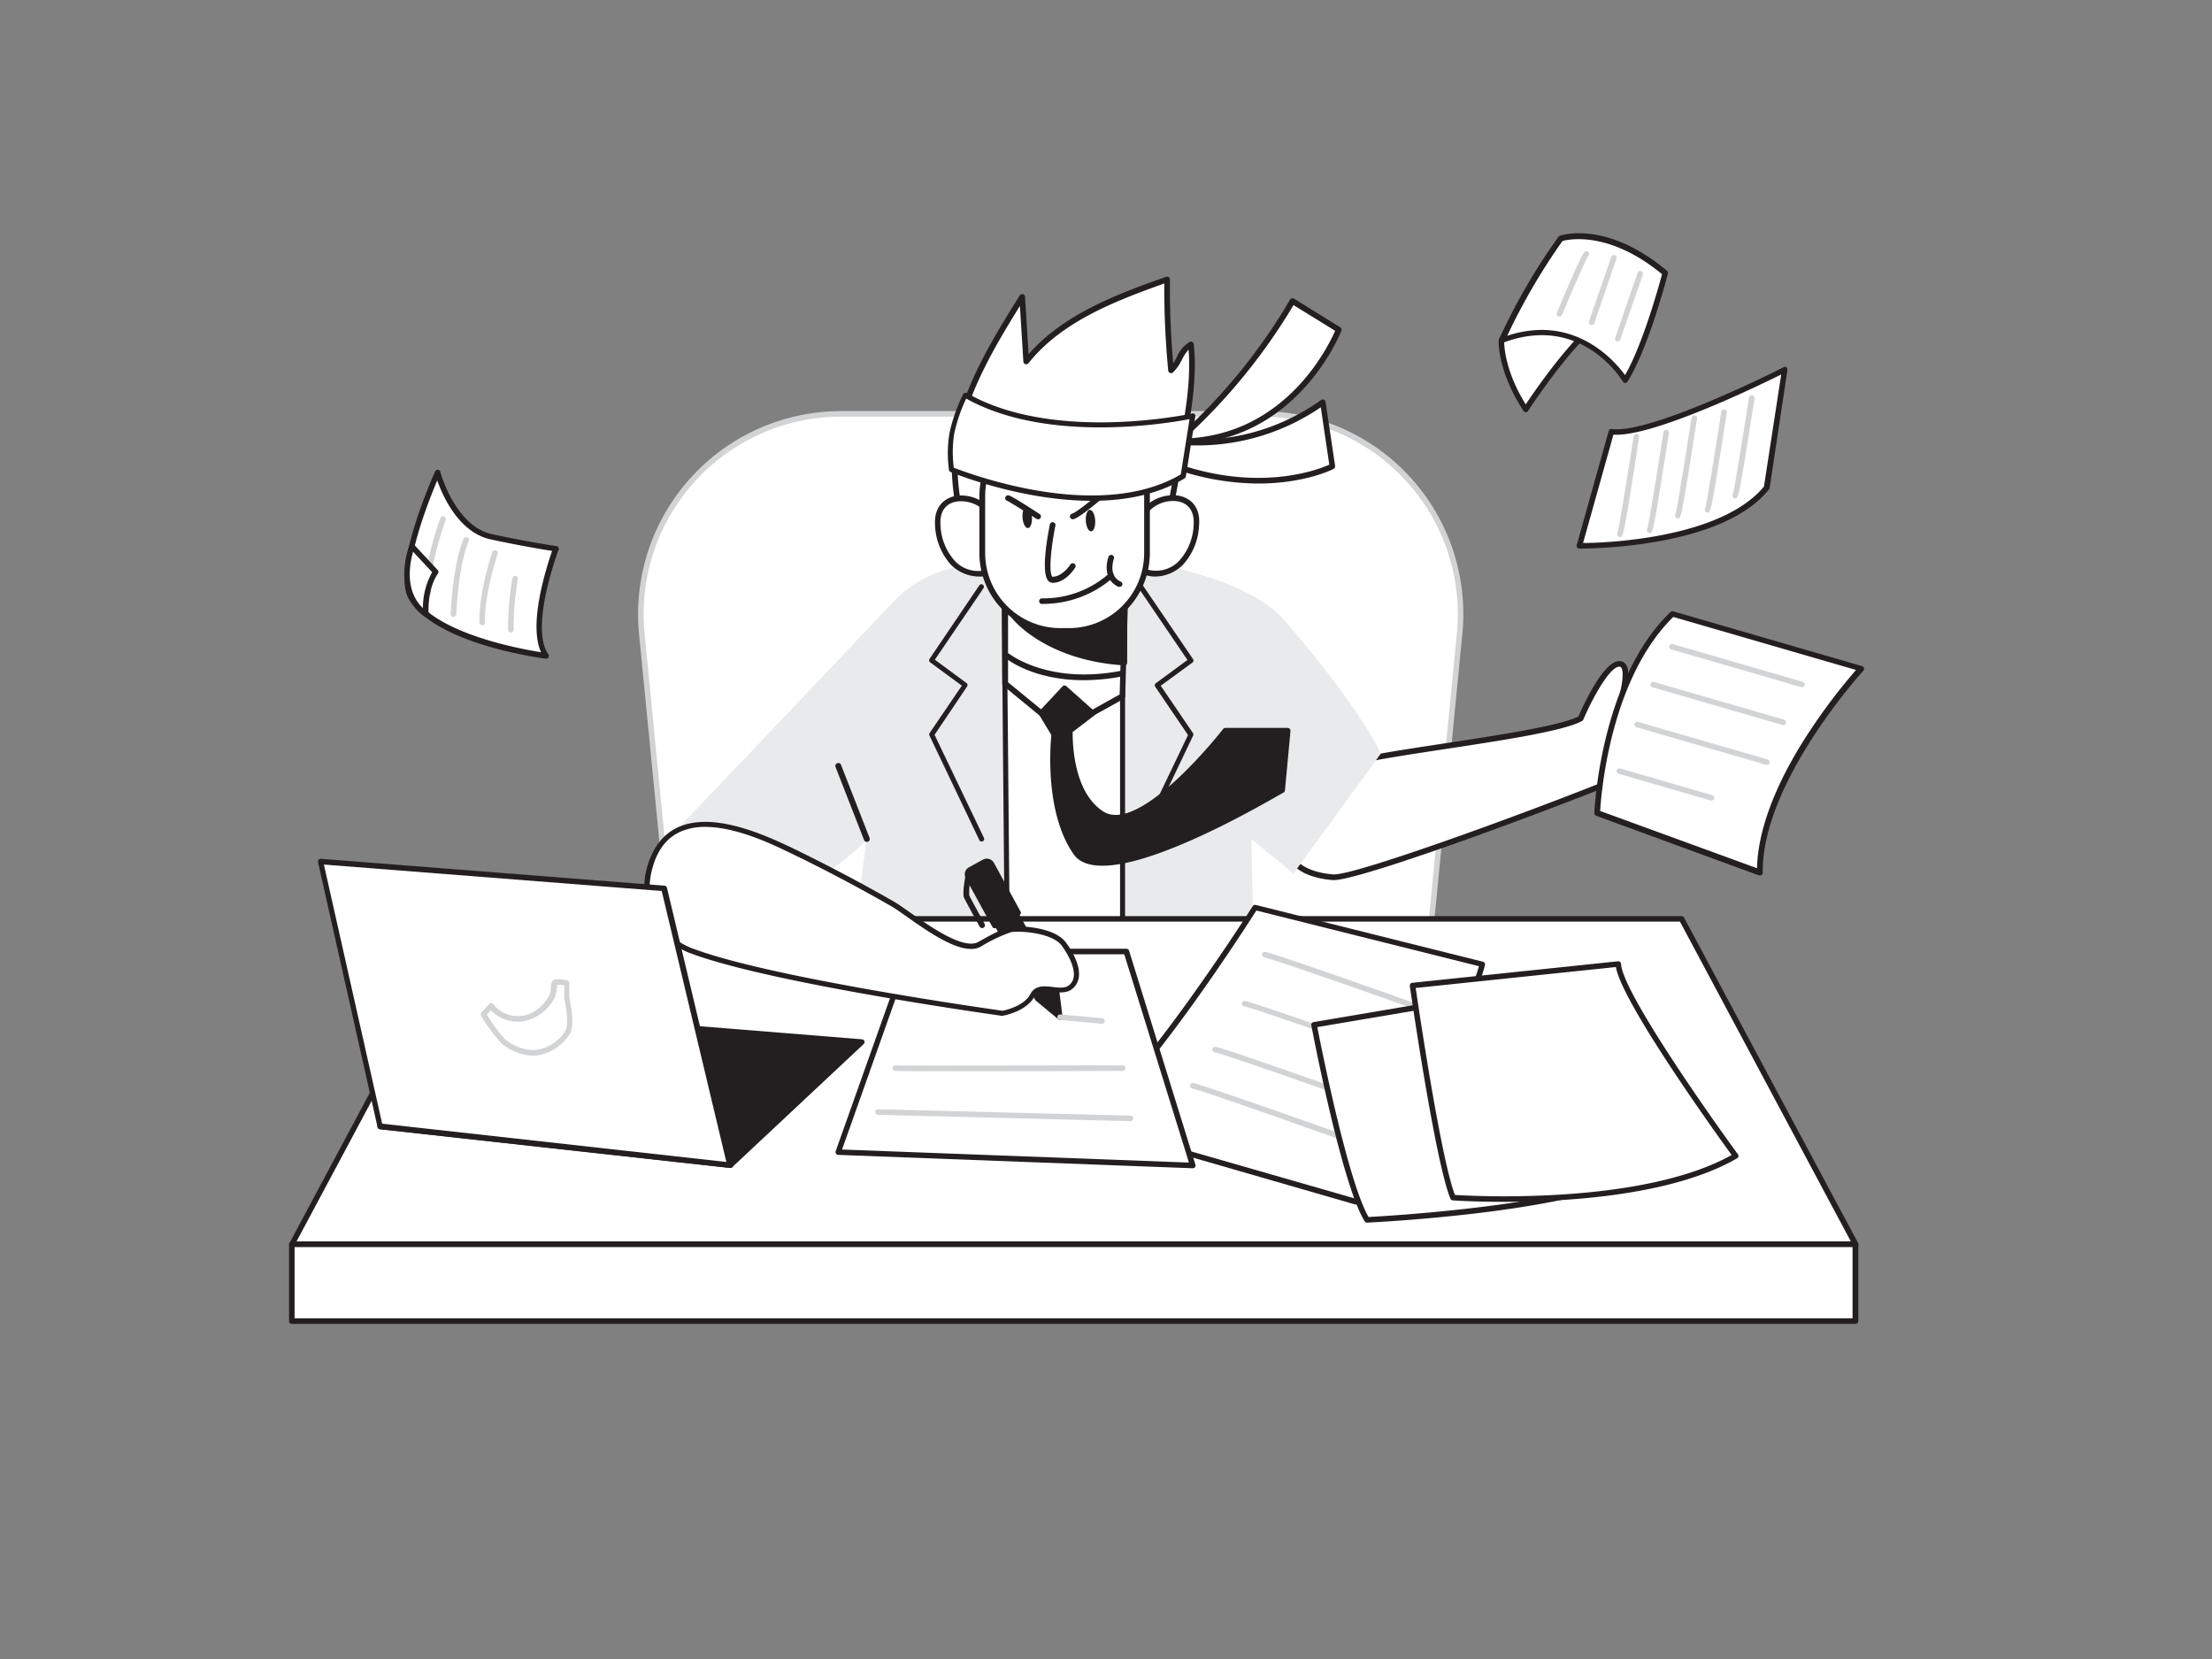 <svg xmlns="http://www.w3.org/2000/svg" viewBox="0 0 400 300"><rect x="0" y="0" width="400" height="300" fill="#808080" stroke="none"/><g id="_105_fast_working" data-name="#105_fast_working"><path d="M152.12,74.84h75.77a36.23,36.23,0,0,1,36.05,39.76l-7.12,72.74H123.19l-7.13-72.74A36.24,36.24,0,0,1,152.12,74.84Z" fill="#fff"/><path d="M256.82,187.84H123.19a.5.5,0,0,1-.5-.45l-7.13-72.74a36.73,36.73,0,0,1,36.56-40.31h75.77a36.71,36.71,0,0,1,36.55,40.31l-7.12,72.74A.51.51,0,0,1,256.82,187.84Zm-133.18-1H256.37l7.08-72.29a35.73,35.73,0,0,0-35.56-39.21H152.12a35.72,35.72,0,0,0-35.56,39.21Z" fill="#d1d3d4"/><path d="M285.83,129.93c-5.82,3.2-38,6.22-42.9,8.49a20.24,20.24,0,0,0-2.52,1.44c-7.82,5.16-13,17.64.63,18.77,4.17.35,40.85-13.21,55.44-19.33,3.22-1.34,13.89-6.86,13.07-9S305.32,122.6,304,123s-11.27,5.11-11.27,5.11,2.77-8.3,0-8S285.83,129.93,285.83,129.93Z" fill="#fff"/><path d="M241.19,159.15H241c-6.17-.52-8.13-3.26-8.7-5.47-1.24-4.87,3-11.07,7.82-14.25a20.72,20.72,0,0,1,2.59-1.47c2.26-1.06,9.72-2.19,18.36-3.51,9.87-1.5,21-3.2,24.36-4.89.68-1.58,4.34-9.74,7.22-10a1.41,1.41,0,0,1,1.31.52c1.06,1.33.19,5-.39,7,2.61-1.24,9.17-4.33,10.28-4.63,2-.54,5.57,6,6.18,7.64,1.2,3.15-13.2,9.62-13.35,9.68C283.39,145.35,246.37,159.15,241.19,159.15Zm51.65-38.59h-.09c-1.81.18-4.91,6-6.44,9.57a.51.51,0,0,1-.23.25c-3.29,1.81-14.25,3.48-24.86,5.09-8.2,1.25-16,2.43-18.07,3.42a19.26,19.26,0,0,0-2.46,1.4c-5.07,3.35-8.39,9.24-7.39,13.13.69,2.71,3.38,4.33,7.79,4.7h.16c4.67,0,40.36-13.14,55-19.29,5.06-2.12,13.28-7.06,12.78-8.37-1-2.6-4.09-7-4.92-7h0c-1.06.28-8.42,3.76-11.17,5.07a.52.52,0,0,1-.57-.08.51.51,0,0,1-.14-.55c.81-2.45,1.64-6.3.92-7.2A.35.35,0,0,0,292.84,120.56Zm-7,9.37h0Z" fill="#231f20"/><path d="M212.83,79.84a103.54,103.54,0,0,0,20.9-25.39l8.35,5.17S234.42,80,212.83,79.84Z" fill="#fff"/><path d="M213.1,80.35h-.28a.51.51,0,0,1-.32-.91,103.68,103.68,0,0,0,20.78-25.25.49.49,0,0,1,.32-.24.51.51,0,0,1,.4.06l8.35,5.17a.53.53,0,0,1,.22.62C242.49,60,234.59,80.35,213.1,80.35Zm20.81-25.18A106.26,106.26,0,0,1,214.22,79.3c18.34-.63,26-16.74,27.22-19.48Z" fill="#231f20"/><path d="M212.83,79.84a38.34,38.34,0,0,0,26.42-7.08L241,84.33s-12.12,6.33-30.14-.69Z" fill="#fff"/><path d="M227.53,87.44a46.4,46.4,0,0,1-16.88-3.32.55.55,0,0,1-.3-.3.51.51,0,0,1,0-.42l2-3.8a.5.5,0,0,1,.54-.27,38.18,38.18,0,0,0,26-7,.52.52,0,0,1,.51-.06.5.5,0,0,1,.3.4l1.73,11.57a.54.54,0,0,1-.27.54C241.14,84.83,236,87.44,227.53,87.44Zm-16-4.08c15.7,5.92,26.83,1.57,28.85.67l-1.54-10.38a39.56,39.56,0,0,1-25.75,6.75Z" fill="#231f20"/><path d="M249.68,136.29s-3-7.38-17.29-24c-6.86-8-25.27-11-30.21-11.26,1.08.11,4.17-1.59-16.87,0-10.82.82-17.74,1.36-24.11,8.14-12,12.79-38,40-38,40L150.65,157s4.45-3.12,6.08-5.28L152.79,181l74.13,4.32-.62-33.57,7.6,6.2Z" fill="#e9eaeb"/><path d="M200.91,101s.46,0,1.27,0C201.74,100.94,200.91,101,200.91,101Z" fill="#e9eaeb"/><polygon points="181.55 104.16 182.22 179.24 202.99 179.24 202.99 100.05 181.55 104.16" fill="#fff"/><path d="M203,179.7H182.22a.46.46,0,0,1-.46-.45l-.67-75.09a.46.46,0,0,1,.37-.45L202.9,99.6a.45.45,0,0,1,.55.44v79.2A.46.46,0,0,1,203,179.7Zm-20.32-.91h19.86V100.6L182,104.53Z" fill="#231f20"/><path d="M177.5,152.17a.45.45,0,0,1-.41-.26l-9-18.87a.47.47,0,0,1,0-.46l5.84-8.59-5.73-4.22a.46.46,0,0,1-.11-.62l9-13.3a.45.45,0,0,1,.63-.12.46.46,0,0,1,.12.64l-8.79,12.93,5.72,4.21a.46.46,0,0,1,.11.63L169,132.88l8.93,18.64a.46.46,0,0,1-.22.61A.45.45,0,0,1,177.5,152.17Z" fill="#231f20"/><path d="M206.32,152.17a.45.45,0,0,1-.2,0,.46.46,0,0,1-.22-.61l8.93-18.64-5.93-8.74a.46.46,0,0,1,.11-.63l5.72-4.21-8.79-12.93a.46.46,0,0,1,.12-.64.45.45,0,0,1,.63.12l9.05,13.3a.46.46,0,0,1-.11.62L209.9,124l5.84,8.59a.47.47,0,0,1,0,.46l-9,18.87A.45.45,0,0,1,206.32,152.17Z" fill="#231f20"/><path d="M211,95.91c-.13,0,2.27-12.83,2.48-13.91,1.41-7.25,2.5-13.83,1.84-19.69-1.73.84-2.15,3.41-3.59,4.67a150.28,150.28,0,0,1-.7-16.43c-9.4,3.33-19.3,7-25.49,14.83l-.74-11.69c-4.34,7-8.75,14.16-11.08,22.11S173,91.16,174.93,99Z" fill="#fff"/><path d="M174.93,99.48a.52.52,0,0,1-.5-.4c-2-8.18-3.45-15.59-1.16-23.42,2.39-8.19,7-15.65,11.14-22.24a.52.52,0,0,1,.56-.23.51.51,0,0,1,.39.47L186,64.05c6.53-7.48,16.67-11.08,24.88-14a.52.52,0,0,1,.69.49,150.54,150.54,0,0,0,.59,15.16c.22-.35.43-.73.64-1.12a5.92,5.92,0,0,1,2.32-2.75.54.54,0,0,1,.48,0,.55.55,0,0,1,.26.4c.69,6-.48,12.84-1.85,19.85-.26,1.36-2.39,12.83-2.47,13.76a.41.41,0,0,1,0,.22.49.49,0,0,1-.44.34L175,99.48Zm9.5-44.15c-3.84,6.19-8,13.13-10.17,20.62s-.83,14.59,1.07,22.46l35.29-3c.12-1.27.65-4.6,2.39-13.53,1.28-6.58,2.39-13,1.92-18.65a8.19,8.19,0,0,0-1.21,1.83,8,8,0,0,1-1.61,2.29.49.49,0,0,1-.53.09.51.51,0,0,1-.33-.43,156.32,156.32,0,0,1-.71-15.75c-8.32,3-18.44,6.7-24.56,14.42a.53.53,0,0,1-.56.17.54.54,0,0,1-.36-.46Z" fill="#231f20"/><path d="M205.69,95.32c1-6.14,11.18-7.65,10.68-.41a10.71,10.71,0,0,1-2.72,6.8,6.31,6.31,0,0,1-6.84,1.6" fill="#fff"/><path d="M208.94,104.26a5.64,5.64,0,0,1-2.34-.48.51.51,0,1,1,.42-.94,5.76,5.76,0,0,0,6.26-1.49,10.2,10.2,0,0,0,2.57-6.48c.17-2.45-1-4-3.14-4.25a6.06,6.06,0,0,0-6.51,4.79.51.51,0,0,1-.59.42.52.52,0,0,1-.43-.59,7.05,7.05,0,0,1,7.65-5.65c2.12.25,4.3,1.78,4,5.35a11.27,11.27,0,0,1-2.86,7.13A7.25,7.25,0,0,1,208.94,104.26Z" fill="#231f20"/><path d="M180.28,95.32c-1-6.14-11.18-7.65-10.68-.41a10.76,10.76,0,0,0,2.72,6.8,6.31,6.31,0,0,0,6.84,1.6" fill="#fff"/><path d="M177,104.26a7.25,7.25,0,0,1-5.09-2.19A11.26,11.26,0,0,1,169.09,95c-.25-3.58,1.93-5.11,4-5.36a7.06,7.06,0,0,1,7.65,5.65.5.5,0,0,1-.43.59.51.51,0,0,1-.59-.42,6.07,6.07,0,0,0-6.51-4.79c-2.17.25-3.31,1.8-3.14,4.25a10.2,10.2,0,0,0,2.57,6.48,5.77,5.77,0,0,0,6.26,1.49.51.51,0,0,1,.42.94A5.62,5.62,0,0,1,177,104.26Z" fill="#231f20"/><polygon points="181.75 123.62 191.98 132.03 202.96 125.92 203.69 100.47 181.75 99.78 181.75 123.62" fill="#fff"/><path d="M192,132.55a.49.49,0,0,1-.32-.12L181.42,124a.49.49,0,0,1-.18-.4V99.78a.53.53,0,0,1,.15-.37.54.54,0,0,1,.38-.14l21.94.68a.52.52,0,0,1,.5.53l-.74,25.45a.5.5,0,0,1-.26.44l-11,6.11A.43.43,0,0,1,192,132.55Zm-9.71-9.17,9.77,8,10.41-5.8.71-24.65-20.89-.64Z" fill="#231f20"/><path d="M182.44,110c.2,1.16,6.44,8.9,20.84,9.78V110c-3.44.49-8,2.17-11.71,1.83a30.13,30.13,0,0,1-9.13-1.77C182,109.83,182.9,110.3,182.44,110Z" fill="#231f20"/><path d="M203.28,120.32h0c-13.63-.83-20.35-7.9-21.21-9.92a.47.47,0,0,1-.2-.63c.1-.2.32-.4.8-.18h0a30.26,30.26,0,0,0,9,1.73,25.76,25.76,0,0,0,7.76-1c1.36-.32,2.65-.62,3.83-.79a.49.49,0,0,1,.4.12.52.52,0,0,1,.17.37v9.84a.48.48,0,0,1-.16.36A.48.48,0,0,1,203.28,120.32ZM183.61,111c1.89,2.3,7.79,7.44,19.17,8.28v-8.72c-1,.17-2.05.42-3.18.68a26.77,26.77,0,0,1-8.07,1.06A36.76,36.76,0,0,1,183.61,111Z" fill="#231f20"/><path d="M191.7,114.09h1.64A14.08,14.08,0,0,0,207.42,100V83.44c0-3.46-4.84-5.58-7.66-6a29.8,29.8,0,0,0-9.17.44c-7.44,1.15-13.05,3.87-13,12.24,0,3.31,0,6.63,0,9.94A14.08,14.08,0,0,0,191.7,114.09Z" fill="#fff"/><path d="M193.34,114.61H191.7A14.62,14.62,0,0,1,177.1,100c0-1.1,0-2.21,0-3.31q0-3.32,0-6.63c-.08-9.45,7.12-11.78,13.41-12.75a29.8,29.8,0,0,1,9.34-.44c3.35.56,8.08,3,8.08,6.56V100A14.61,14.61,0,0,1,193.34,114.61ZM197,77.7a41.65,41.65,0,0,0-6.31.64c-8.85,1.37-12.6,4.87-12.54,11.72q0,3.33,0,6.64c0,1.11,0,2.21,0,3.31a13.59,13.59,0,0,0,13.57,13.57h1.64A13.58,13.58,0,0,0,206.9,100V83.44c0-3-4.31-5.06-7.22-5.54A17.53,17.53,0,0,0,197,77.7Z" fill="#231f20"/><ellipse cx="197.2" cy="94.14" rx="0.85" ry="1.95" transform="translate(-5.78 13.21) rotate(-3.78)" fill="#231f20"/><ellipse cx="184.97" cy="94.09" rx="0.85" ry="1.95" transform="matrix(1, -0.07, 0.07, 1, -5.8, 12.4)" fill="#231f20"/><path d="M189.06,109.2c-.48,0-.76,0-.81,0a.52.52,0,0,1,.1-1,17.85,17.85,0,0,0,12.22-4.51.53.53,0,0,1,.73.06.52.52,0,0,1-.06.73A19.16,19.16,0,0,1,189.06,109.2Z" fill="#231f20"/><path d="M202.45,106.11a.44.44,0,0,1-.22,0c-2.56-1.18-2.28-4.07-1.77-5.43a.5.5,0,0,1,.66-.3.52.52,0,0,1,.31.66c-.05.12-1.1,3.06,1.24,4.14a.52.52,0,0,1,.25.68A.52.52,0,0,1,202.45,106.11Z" fill="#231f20"/><path d="M190.37,105.39a1.1,1.1,0,0,1-.87-.43c-1.32-1.63.07-8.79.37-10.21a.52.52,0,0,1,1,.21c-.69,3.33-1.32,8.43-.58,9.34,1.85,0,3.25-2.19,3.26-2.21a.51.51,0,0,1,.71-.16.52.52,0,0,1,.17.71C194.37,102.75,192.71,105.39,190.37,105.39Z" fill="#231f20"/><path d="M194,93.9a.53.53,0,0,1-.5-.38.52.52,0,0,1,.36-.63c.76-.22,3.37-2.36,4.77-3.51.67-.55,1.2-1,1.46-1.17a.52.52,0,0,1,.6.85c-.23.16-.78.6-1.41,1.12-2.28,1.87-4.24,3.44-5.14,3.7Z" fill="#231f20"/><path d="M187.7,93.9a.54.54,0,0,1-.28-.08c-2.25-1.47-4.79-3-5.24-3.24a.51.51,0,0,1,0-1c.25-.06.47-.1,5.83,3.38a.52.52,0,0,1,.15.71A.51.51,0,0,1,187.7,93.9Z" fill="#231f20"/><polygon points="335.54 225.01 52.77 225.01 84.22 166.16 304.09 166.16 335.54 225.01" fill="#fff"/><path d="M335.54,225.51H52.77a.49.49,0,0,1-.42-.24.48.48,0,0,1,0-.49l31.45-58.85a.5.5,0,0,1,.44-.27H304.09a.5.5,0,0,1,.44.27L336,224.78a.5.5,0,0,1-.44.73Zm-281.93-1H334.7l-30.91-57.85H84.52Z" fill="#231f20"/><path d="M268,174.39,227,164.12s-20.55,32.42-30.82,39l49.08,14.15S265.53,184.89,268,174.39Z" fill="#fff"/><path d="M245.21,217.81l-.14,0L196,203.64a.51.51,0,0,1-.13-.91c10.06-6.48,30.46-38.55,30.67-38.88a.48.48,0,0,1,.54-.21l41.09,10.27a.49.49,0,0,1,.36.6c-2.5,10.46-22.06,41.74-22.89,43.06A.49.49,0,0,1,245.21,217.81ZM197.28,203,245,216.72c2.08-3.34,19.66-31.77,22.44-42l-40.25-10.07C225,168.1,207.31,195.57,197.28,203Z" fill="#231f20"/><path d="M249.68,208.61l-.17,0C236.57,204,216.87,197,215.64,196.86a.5.5,0,0,1,.14-1c1.72.23,30.76,10.59,34.07,11.77a.5.5,0,0,1-.17,1Z" fill="#d1d3d4"/><path d="M253.68,202a.51.51,0,0,1-.17,0c-12.94-4.62-32.64-11.56-33.87-11.72a.51.51,0,0,1-.43-.56.51.51,0,0,1,.57-.43c1.72.23,30.76,10.59,34.07,11.77a.5.5,0,0,1-.17,1Z" fill="#d1d3d4"/><path d="M259.05,193.71a.51.51,0,0,1-.17,0C245.94,189.06,226.24,182.12,225,182a.5.5,0,0,1-.43-.56.51.51,0,0,1,.56-.43c1.73.23,30.77,10.59,34.08,11.77a.5.5,0,0,1-.17,1Z" fill="#d1d3d4"/><path d="M262.68,184.84l-.17,0c-12.94-4.62-32.64-11.55-33.86-11.72a.49.49,0,0,1-.43-.56.5.5,0,0,1,.56-.43c1.72.23,30.76,10.59,34.07,11.77a.49.49,0,0,1,.3.64A.48.48,0,0,1,262.68,184.84Z" fill="#d1d3d4"/><path d="M237.62,185.32s5.48,28.76,9.59,35.27c0,0,39.89-1.89,50.16-9.42,0,0-16.61-22.43-19.35-32.7Z" fill="#fff"/><path d="M247.21,221.09a.52.52,0,0,1-.43-.24c-4.11-6.51-9.43-34.26-9.65-35.44a.47.47,0,0,1,.08-.38.48.48,0,0,1,.33-.2l40.4-6.85a.5.5,0,0,1,.57.36c2.68,10.06,19.1,32.31,19.26,32.53a.49.49,0,0,1,.09.37.51.51,0,0,1-.19.33c-10.28,7.54-48.8,9.44-50.44,9.52Zm-9-35.36c.74,3.8,5.57,28,9.27,34.34,3.62-.19,39-2.23,49.18-9-2.3-3.14-16.13-22.26-19-32Z" fill="#231f20"/><polygon points="164.47 172.06 151.57 208.34 215.71 210.76 203.69 172.06 164.47 172.06" fill="#fff"/><path d="M215.71,211.26h0l-64.14-2.42a.51.51,0,0,1-.39-.22.48.48,0,0,1-.06-.45L164,171.89a.5.5,0,0,1,.47-.33h39.22a.5.5,0,0,1,.48.35l12,38.7a.48.48,0,0,1-.08.45A.49.49,0,0,1,215.71,211.26Zm-63.44-3.39L215,210.23l-11.7-37.67h-38.5Z" fill="#231f20"/><rect x="52.77" y="225.01" width="282.76" height="13.89" fill="#fff"/><path d="M335.54,239.4H52.77a.5.5,0,0,1-.5-.5V225a.51.51,0,0,1,.5-.5H335.54a.51.51,0,0,1,.5.5V238.9A.5.5,0,0,1,335.54,239.4Zm-282.27-1H335V225.51H53.27Z" fill="#231f20"/><polygon points="180.94 160.19 191.05 178.68 191.16 179.57 191.7 183.94 188.31 181.13 187.62 180.56 177.51 162.06 180.94 160.19" fill="#231f20"/><path d="M191.7,184.44a.47.47,0,0,1-.32-.12l-4.08-3.38a.53.53,0,0,1-.12-.14l-10.11-18.5a.49.49,0,0,1,.2-.67l3.43-1.88a.5.5,0,0,1,.38,0,.49.49,0,0,1,.29.24l10.12,18.49a.41.41,0,0,1,0,.18l.65,5.26a.47.47,0,0,1-.25.49A.44.44,0,0,1,191.7,184.44ZM188,180.23l3,2.52-.48-3.92-9.83-18-2.56,1.4Z" fill="#231f20"/><path d="M177.93,155.89h2.87a1,1,0,0,1,1,1v10a0,0,0,0,1,0,0H177a0,0,0,0,1,0,0v-10a1,1,0,0,1,1-1Z" transform="translate(-55.44 105.84) rotate(-28.67)" fill="#231f20"/><path d="M179.89,167.85l-.14,0a.48.48,0,0,1-.3-.24l-4.81-8.79a1.48,1.48,0,0,1-.12-1.11,1.45,1.45,0,0,1,.71-.88l2.51-1.38a1.49,1.49,0,0,1,2,.59l4.8,8.79a.49.49,0,0,1-.19.67l-4.23,2.31A.46.46,0,0,1,179.89,167.85Zm-1.44-11.6a.46.46,0,0,0-.23.06l-2.51,1.37h0a.42.42,0,0,0-.23.29.45.45,0,0,0,0,.36l4.56,8.35,3.35-1.83-4.56-8.35A.48.48,0,0,0,178.45,156.25Zm-3,1h0Z" fill="#231f20"/><path d="M177.6,167.82a.5.5,0,0,1-.45-.26c-.11-.19-2.53-4.57-2.82-5.22s.06-3,.24-3.87a.52.52,0,0,1,.61-.41.51.51,0,0,1,.41.6,11.66,11.66,0,0,0-.32,3.26c.23.51,2.08,3.88,2.78,5.14a.51.51,0,0,1-.2.7A.57.57,0,0,1,177.6,167.82Z" fill="#231f20"/><path d="M142,153.27c-8.31-3.89-21.22-8.51-24.58,3.73a12.31,12.31,0,0,0,7.78,15c14.86,5.53,56,11.22,56,11.22s4-.69,5.43-3.28,5,.17,7-1.56.59-5.05-1.31-7.69-8.09-2.93-9.66-2.63-5.53,2.63-5.54,2.64c-3.73,2.18-12.69-5.51-15.75-7.27q-8.77-5-17.88-9.45Z" fill="#fff"/><path d="M181.27,183.7h-.06c-.41-.06-41.39-5.76-56.13-11.24A12.77,12.77,0,0,1,117,156.88c1-3.58,2.86-6,5.56-7.27,5.74-2.65,14,.58,19.66,3.24h0c.53.24,1.05.49,1.54.73,6,2.93,12.07,6.12,17.91,9.47.7.4,1.69,1.1,2.84,1.91,3.67,2.58,9.8,6.9,12.45,5.35,0,0,4-2.36,5.68-2.69,1.46-.28,8-.08,10.12,2.82,2.64,3.65,3.09,6.68,1.24,8.3-1,.92-2.48.75-3.74.6-1.59-.19-2.59-.25-3.17.82-1.47,2.76-5.58,3.49-5.75,3.52Zm-53.73-34.17a10.88,10.88,0,0,0-4.59.91c-2.45,1.13-4.15,3.38-5,6.68a11.86,11.86,0,0,0,7.5,14.47c14.34,5.34,53.88,10.91,55.86,11.19.51-.11,3.87-.85,5-3,.89-1.68,2.58-1.48,4.08-1.3,1.17.14,2.28.27,3-.38,2.12-1.86-.52-5.89-1.38-7.08-1.7-2.36-7.63-2.75-9.2-2.45a28.13,28.13,0,0,0-5.4,2.58c-3.15,1.84-9.1-2.34-13.44-5.39-1.13-.8-2.1-1.49-2.77-1.87-5.82-3.34-11.82-6.52-17.85-9.44l-1.53-.73h0C137.74,151.76,132.28,149.53,127.54,149.53Z" fill="#231f20"/><path d="M172.07,84.93s25.8,10.87,41.92,1.2l1.72-10.9s-25,5.56-41.14-3.77a30.38,30.38,0,0,0-2.42,6.91A21.69,21.69,0,0,0,172.07,84.93Z" fill="#fff"/><path d="M197.43,90.56c-13,0-25.36-5.13-25.54-5.21a.46.46,0,0,1-.28-.34,22.1,22.1,0,0,1,.09-6.72,30.72,30.72,0,0,1,2.46-7,.47.47,0,0,1,.28-.24.46.46,0,0,1,.36,0c15.78,9.12,40.56,3.77,40.81,3.72a.42.42,0,0,1,.41.11.43.43,0,0,1,.14.4l-1.72,10.9a.45.45,0,0,1-.22.32C209.22,89.52,203.27,90.56,197.43,90.56Zm-25-6c2.63,1,26.16,10,41.09,1.23l1.59-10c-4,.78-25.76,4.44-40.39-3.71a29,29,0,0,0-2.17,6.35A21.77,21.77,0,0,0,172.48,84.61Z" fill="#231f20"/><path d="M188.3,128.91l2.33,3.87s-1.58,13.61,4,21.44,37.23-11.43,37.23-11.43l1-10.76H221.58s-15.26,19.68-22.4,15c-6.28-4.13-5.7-15-5.7-15l4.1-3.12-5.06-4.51Z" fill="#231f20"/><path d="M199.36,156.55c-2.31,0-4.14-.59-5.16-2-5.33-7.51-4.25-19.94-4.08-21.62l-2.24-3.72a.5.5,0,0,1,.06-.6l4.21-4.51a.5.5,0,0,1,.7,0l5.06,4.51a.52.52,0,0,1,.17.39.51.51,0,0,1-.2.38l-3.91,3c0,1.56,0,10.73,5.49,14.33,6.66,4.38,21.58-14.69,21.72-14.88a.49.49,0,0,1,.4-.2h11.28a.51.51,0,0,1,.5.55l-1,10.76a.47.47,0,0,1-.24.37C231,143.87,210,156.55,199.36,156.55ZM188.92,129l2.14,3.54a.48.48,0,0,1,.07.31c0,.14-1.5,13.52,3.88,21.1,4.31,6.07,27.48-6.08,36.34-11.44l1-10H221.82c-1.71,2.17-15.78,19.6-22.91,14.91-6.45-4.24-5.95-15-5.92-15.44a.44.44,0,0,1,.19-.36l3.62-2.76-4.25-3.79Z" fill="#231f20"/><path d="M195.94,123c-9,0-13.73-3.72-14-3.92a.51.51,0,0,1,.64-.8c.08.05,7.17,5.57,20.24,3a.51.51,0,0,1,.61.4.52.52,0,0,1-.4.61A36.36,36.36,0,0,1,195.94,123Z" fill="#231f20"/><path d="M156.73,152.23a.5.5,0,0,1-.48-.33l-5.16-13.2a.52.52,0,1,1,1-.38l5.16,13.21a.52.52,0,0,1-.3.67A.57.57,0,0,1,156.73,152.23Z" fill="#231f20"/><path d="M292.64,174.33l-37.21,3.88s4.57,31.73,7.31,38.35c0,0,33.78,2.51,51.13-7.53C313.87,209,292.87,180.27,292.64,174.33Z" fill="#fff"/><path d="M271.91,217.33c-5.46,0-9.1-.26-9.21-.27a.48.48,0,0,1-.42-.31c-2.74-6.6-7.16-37.17-7.34-38.47a.49.49,0,0,1,.1-.37.47.47,0,0,1,.34-.19l37.21-3.89a.53.53,0,0,1,.38.12.53.53,0,0,1,.17.36c.18,4.58,13.9,24.52,21.13,34.42a.48.48,0,0,1,.09.4.51.51,0,0,1-.24.33C302.45,216.22,283.26,217.33,271.91,217.33Zm-8.82-1.25c3.4.22,33.79,1.83,50.05-7.21-2.7-3.72-19.77-27.44-20.94-34L256,178.66C256.6,182.72,260.58,209.52,263.09,216.08Z" fill="#231f20"/><path d="M291.39,78.06l-5.78,20.63s25.11.3,33.85-10.5l3.28-21.35S298.64,79.05,291.39,78.06Z" fill="#fff"/><path d="M285.76,99.2h-.16a.46.46,0,0,1-.39-.2.48.48,0,0,1-.09-.43l5.79-20.64a.52.52,0,0,1,.55-.36c7,1,30.81-11,31.05-11.16a.49.49,0,0,1,.52,0,.49.49,0,0,1,.2.48L320,88.27a.45.45,0,0,1-.11.23c-3.7,4.58-10.59,7.77-20.5,9.48A86,86,0,0,1,285.76,99.2Zm6-20.6-5.49,19.59c4,0,24.94-.79,32.71-10.21l3.12-20.26C317.74,69.88,298.77,79.06,291.76,78.6Z" fill="#231f20"/><polygon points="132.01 210.71 155.83 188.4 91.79 183.24 68.71 203.67 132.01 210.71" fill="#231f20"/><path d="M132,211.2H132l-63.3-7a.5.5,0,0,1-.42-.34.49.49,0,0,1,.15-.52l23.08-20.43a.51.51,0,0,1,.37-.13l64,5.16a.53.53,0,0,1,.43.33.52.52,0,0,1-.13.53l-23.82,22.31A.55.55,0,0,1,132,211.2Zm-62.13-7.9,62,6.88,22.84-21.38L92,183.75Z" fill="#231f20"/><polygon points="132.01 210.71 120.08 160.63 57.95 155.77 68.71 203.67 132.01 210.71" fill="#fff"/><path d="M132,211.2H132l-63.3-7a.51.51,0,0,1-.43-.39l-10.76-47.9a.54.54,0,0,1,.11-.44.52.52,0,0,1,.42-.17l62.13,4.86a.5.5,0,0,1,.44.39l11.93,50.07a.5.5,0,0,1-.11.45A.51.51,0,0,1,132,211.2Zm-62.89-8,62.24,6.92-11.69-49-61.09-4.78Z" fill="#231f20"/><path d="M96.37,190.9a9.36,9.36,0,0,1-5.68-2.22,29.46,29.46,0,0,1-3.69-5,.5.5,0,0,1,.06-.59l1.39-1.53a.51.51,0,0,1,.4-.16.52.52,0,0,1,.38.21,5.63,5.63,0,0,0,6.45,1.75h0a7.22,7.22,0,0,0,3.75-3.57,7.65,7.65,0,0,0,.19-1.13,2.64,2.64,0,0,1,.3-1.29c.14-.16.45-.54,2.62-.1a.5.5,0,0,1,.41.48l0,2.68c.17.72,1.13,5.13,0,6.66a8.51,8.51,0,0,1-5.89,3.77C96.85,190.88,96.61,190.9,96.37,190.9Zm-8.32-7.42a26.68,26.68,0,0,0,3.3,4.45A8,8,0,0,0,97,189.86a7.56,7.56,0,0,0,5.19-3.37c.69-.91.26-4.09-.16-5.89a.3.3,0,0,1,0-.1l0-2.32a6.28,6.28,0,0,0-1.27-.11c0,.14,0,.47-.08.71a5.14,5.14,0,0,1-.29,1.45A8.11,8.11,0,0,1,96,184.3h0a6.68,6.68,0,0,1-7.25-1.63Zm7.81.35h0Zm4.73-5.74Z" fill="#d1d3d4"/><path d="M204.42,202.74h0l-45.66-1.15a.5.5,0,0,1-.48-.52.49.49,0,0,1,.5-.48h0l45.65,1.15a.49.49,0,0,1,.49.51A.51.51,0,0,1,204.42,202.74Z" fill="#d1d3d4"/><path d="M173.68,193.71c-6.58,0-11.62,0-11.85-.06a.5.5,0,0,1,.18-1c1,.09,27.22,0,41,0h0a.5.5,0,0,1,.5.5.5.5,0,0,1-.5.5C197.26,193.68,183.68,193.71,173.68,193.71Z" fill="#d1d3d4"/><path d="M199.24,185.12h-.05l-7.54-.68a.5.5,0,0,1-.45-.55.49.49,0,0,1,.54-.45l7.54.68a.5.5,0,0,1,0,1Z" fill="#d1d3d4"/><path d="M288.83,147s.83-23.75,13.61-36l34.12,9.9S318,141.05,318.24,157.78Z" fill="#fff"/><path d="M318.24,158.3a.47.47,0,0,1-.17,0l-29.42-10.78a.52.52,0,0,1-.34-.5c0-.24,1-24.1,13.77-36.35a.54.54,0,0,1,.5-.12l34.13,9.9a.53.53,0,0,1,.35.36.49.49,0,0,1-.12.49c-.18.2-18.38,20.18-18.18,36.5a.53.53,0,0,1-.22.43A.54.54,0,0,1,318.24,158.3Zm-28.88-11.65L317.73,157c.17-8.56,5-17.87,9.16-24.24a105.69,105.69,0,0,1,8.74-11.61l-33.05-9.59C291.16,122.78,289.54,143.61,289.36,146.65Z" fill="#231f20"/><path d="M325.78,124.23l-.14,0-23.45-6.8a.51.51,0,0,1-.34-.62.49.49,0,0,1,.62-.34l23.45,6.8a.5.5,0,0,1-.14,1Z" fill="#d1d3d4"/><path d="M322.4,131.08l-.14,0-23.45-6.8a.51.51,0,0,1-.34-.62.49.49,0,0,1,.62-.34l23.45,6.8a.5.5,0,0,1-.14,1Z" fill="#d1d3d4"/><path d="M319.51,138.3l-.14,0-23.45-6.8a.5.5,0,0,1-.34-.62.49.49,0,0,1,.62-.34l23.45,6.8a.5.5,0,0,1,.34.62A.49.49,0,0,1,319.51,138.3Z" fill="#d1d3d4"/><path d="M309.5,144.76a.36.36,0,0,1-.14,0l-16.67-4.84a.49.49,0,0,1-.34-.62.5.5,0,0,1,.62-.34l16.67,4.84a.5.5,0,0,1,.34.62A.49.49,0,0,1,309.5,144.76Z" fill="#d1d3d4"/><path d="M313.85,90.13h-.1c-.14,0-.48-.11-.46-.66a.44.44,0,0,1,.13-.31c.39-1.78,1.88-11,2.85-17.26a.5.5,0,1,1,1,.16C314.58,89.18,314.4,90.13,313.85,90.13Z" fill="#d1d3d4"/><path d="M308.85,92.68h-.1c-.15,0-.48-.1-.46-.66a.44.44,0,0,1,.13-.31c.39-1.78,1.88-11,2.85-17.26a.49.49,0,0,1,.57-.41.5.5,0,0,1,.42.57C309.58,91.73,309.4,92.68,308.85,92.68Z" fill="#d1d3d4"/><path d="M303.47,93.75h-.1c-.14,0-.48-.1-.46-.65a.49.49,0,0,1,.13-.32c.39-1.78,1.88-11,2.85-17.26a.51.51,0,0,1,.58-.41.49.49,0,0,1,.41.57C304.2,92.8,304,93.75,303.47,93.75Z" fill="#d1d3d4"/><path d="M298.38,96.4h-.1c-.15,0-.48-.11-.46-.66a.44.44,0,0,1,.13-.31c.38-1.79,1.88-11,2.85-17.26a.51.51,0,0,1,.57-.42.51.51,0,0,1,.42.57C299.1,95.44,298.93,96.4,298.38,96.4Z" fill="#d1d3d4"/><path d="M293,97.11h-.1c-.15,0-.48-.11-.46-.66a.48.48,0,0,1,.13-.32c.38-1.78,1.88-11,2.85-17.25a.5.5,0,0,1,.57-.42.51.51,0,0,1,.42.57C293.75,96.16,293.58,97.11,293,97.11Z" fill="#d1d3d4"/><path d="M271.53,61.6s-.28,5.32,4.39,12.44c0,0,9.94-15.32,16-17.67S275.93,51.77,271.53,61.6Z" fill="#fff"/><path d="M275.92,74.54a.52.52,0,0,1-.42-.23C270.8,67.14,271,61.8,271,61.57a.61.61,0,0,1,.05-.18c3.09-6.91,14.42-8.18,19.8-7.32,1.68.26,2.54.72,2.61,1.39s-1,1.23-1.37,1.37c-5.86,2.27-15.68,17.33-15.78,17.48a.5.5,0,0,1-.42.23ZM272,61.71c0,.69.11,5.34,3.9,11.41,2-3,10.33-15.09,15.83-17.22a2.24,2.24,0,0,0,.68-.35c-.56-.42-3.37-.95-7.37-.58C281.94,55.25,274.45,56.49,272,61.71Z" fill="#231f20"/><path d="M293.89,68.76s-7.69-12.83-22.36-7.16a109.12,109.12,0,0,1,10.68-18.44s8.09-2.82,18.91,6.24C301.12,49.4,297.61,62.93,293.89,68.76Z" fill="#fff"/><path d="M293.89,69.26h0a.52.52,0,0,1-.42-.25c-.31-.51-7.66-12.39-21.75-7a.48.48,0,0,1-.54-.12.49.49,0,0,1-.1-.54,110.45,110.45,0,0,1,10.74-18.53.5.5,0,0,1,.24-.19c.34-.11,8.48-2.8,19.39,6.34a.51.51,0,0,1,.16.51c-.14.55-3.57,13.67-7.29,19.5A.52.52,0,0,1,293.89,69.26Zm-15.13-9.6c8.47,0,13.61,6.12,15.1,8.17,3.18-5.47,6.17-16.29,6.69-18.25-9.58-7.9-16.93-6.3-18-6a112.7,112.7,0,0,0-10,17.14A20,20,0,0,1,278.76,59.66Z" fill="#231f20"/><path d="M292.55,61.73a.44.44,0,0,1-.16,0,.5.5,0,0,1-.31-.64l4.05-11.76a.5.5,0,0,1,.63-.31.51.51,0,0,1,.31.64L293,61.4A.5.5,0,0,1,292.55,61.73Z" fill="#d1d3d4"/><path d="M287.82,58.76a.45.45,0,0,1-.16,0,.5.5,0,0,1-.31-.63l4-11.62a.5.5,0,1,1,.94.32l-4,11.62A.49.49,0,0,1,287.82,58.76Z" fill="#d1d3d4"/><path d="M282,57.22a.48.48,0,0,1-.2,0,.51.51,0,0,1-.27-.65c4.61-11.05,4.94-11.09,5.28-11.14a.52.52,0,0,1,.56.43.48.48,0,0,1-.19.46c-.5.71-3.15,6.86-4.72,10.63A.49.49,0,0,1,282,57.22Z" fill="#d1d3d4"/><path d="M98.77,118.61s-19.36-2.43-24.35-10.43C71.2,103,79.15,85.45,79.15,85.45s2.66,10.12,9.75,11.64,11.64,2.15,11.64,2.15S95.1,113.55,98.77,118.61Z" fill="#fff"/><path d="M98.77,119.11h-.06c-.8-.1-19.66-2.55-24.72-10.67-3.32-5.34,4.37-22.47,4.7-23.2a.48.48,0,0,1,.5-.29.49.49,0,0,1,.44.37c0,.1,2.67,9.85,9.37,11.28,7,1.5,11.57,2.14,11.61,2.15A.48.48,0,0,1,101,99a.5.5,0,0,1,0,.43c-.05.14-5.3,14.11-1.83,18.9a.52.52,0,0,1,0,.55A.5.5,0,0,1,98.77,119.11ZM79.07,86.88c-1.7,4-6.79,16.91-4.23,21,4.16,6.68,19,9.43,23,10.06-2.39-5.16,1.1-15.7,2-18.32-1.47-.23-5.52-.88-11.07-2.07C83,96.33,80.07,89.73,79.07,86.88Z" fill="#231f20"/><path d="M77.48,107.55a.49.49,0,0,1-.49-.45c-.52-4.79,2.52-13.08,2.65-13.43a.5.5,0,0,1,.64-.29.5.5,0,0,1,.3.64c0,.08-3.09,8.42-2.6,13a.5.5,0,0,1-.44.55Z" fill="#d1d3d4"/><path d="M77,111s-.36-4.58,1.79-7.62l-4.29-4.61S71.22,106.92,77,111Z" fill="#fff"/><path d="M77,111.54a.52.52,0,0,1-.29-.09c-6-4.3-2.71-12.74-2.68-12.82a.52.52,0,0,1,.37-.31.51.51,0,0,1,.46.15l4.29,4.61a.5.5,0,0,1,.05.63c-2,2.85-1.7,7.25-1.7,7.29a.48.48,0,0,1-.25.47A.45.45,0,0,1,77,111.54Zm-2.3-11.77c-.56,1.92-1.61,7,1.78,10.19a13.13,13.13,0,0,1,1.67-6.49Z" fill="#231f20"/><path d="M82,111.54h0a.5.5,0,0,1-.49-.52c0-.35.31-8.63,2.32-13.59a.49.49,0,0,1,.65-.27.5.5,0,0,1,.28.65c-1.94,4.79-2.25,13.16-2.25,13.25A.5.5,0,0,1,82,111.54Z" fill="#d1d3d4"/><path d="M87.19,113.08a.51.51,0,0,1-.5-.49c-.11-5.53,2.25-12.48,2.35-12.77a.5.5,0,0,1,.95.33c0,.06-2.41,7.07-2.3,12.42a.5.5,0,0,1-.49.51Z" fill="#d1d3d4"/><path d="M92.38,114.36a.49.49,0,0,1-.5-.49,52.31,52.31,0,0,1,.79-9.34.51.51,0,0,1,.59-.39.49.49,0,0,1,.39.59,51.11,51.11,0,0,0-.77,9.13.5.5,0,0,1-.5.5Z" fill="#d1d3d4"/></g></svg>